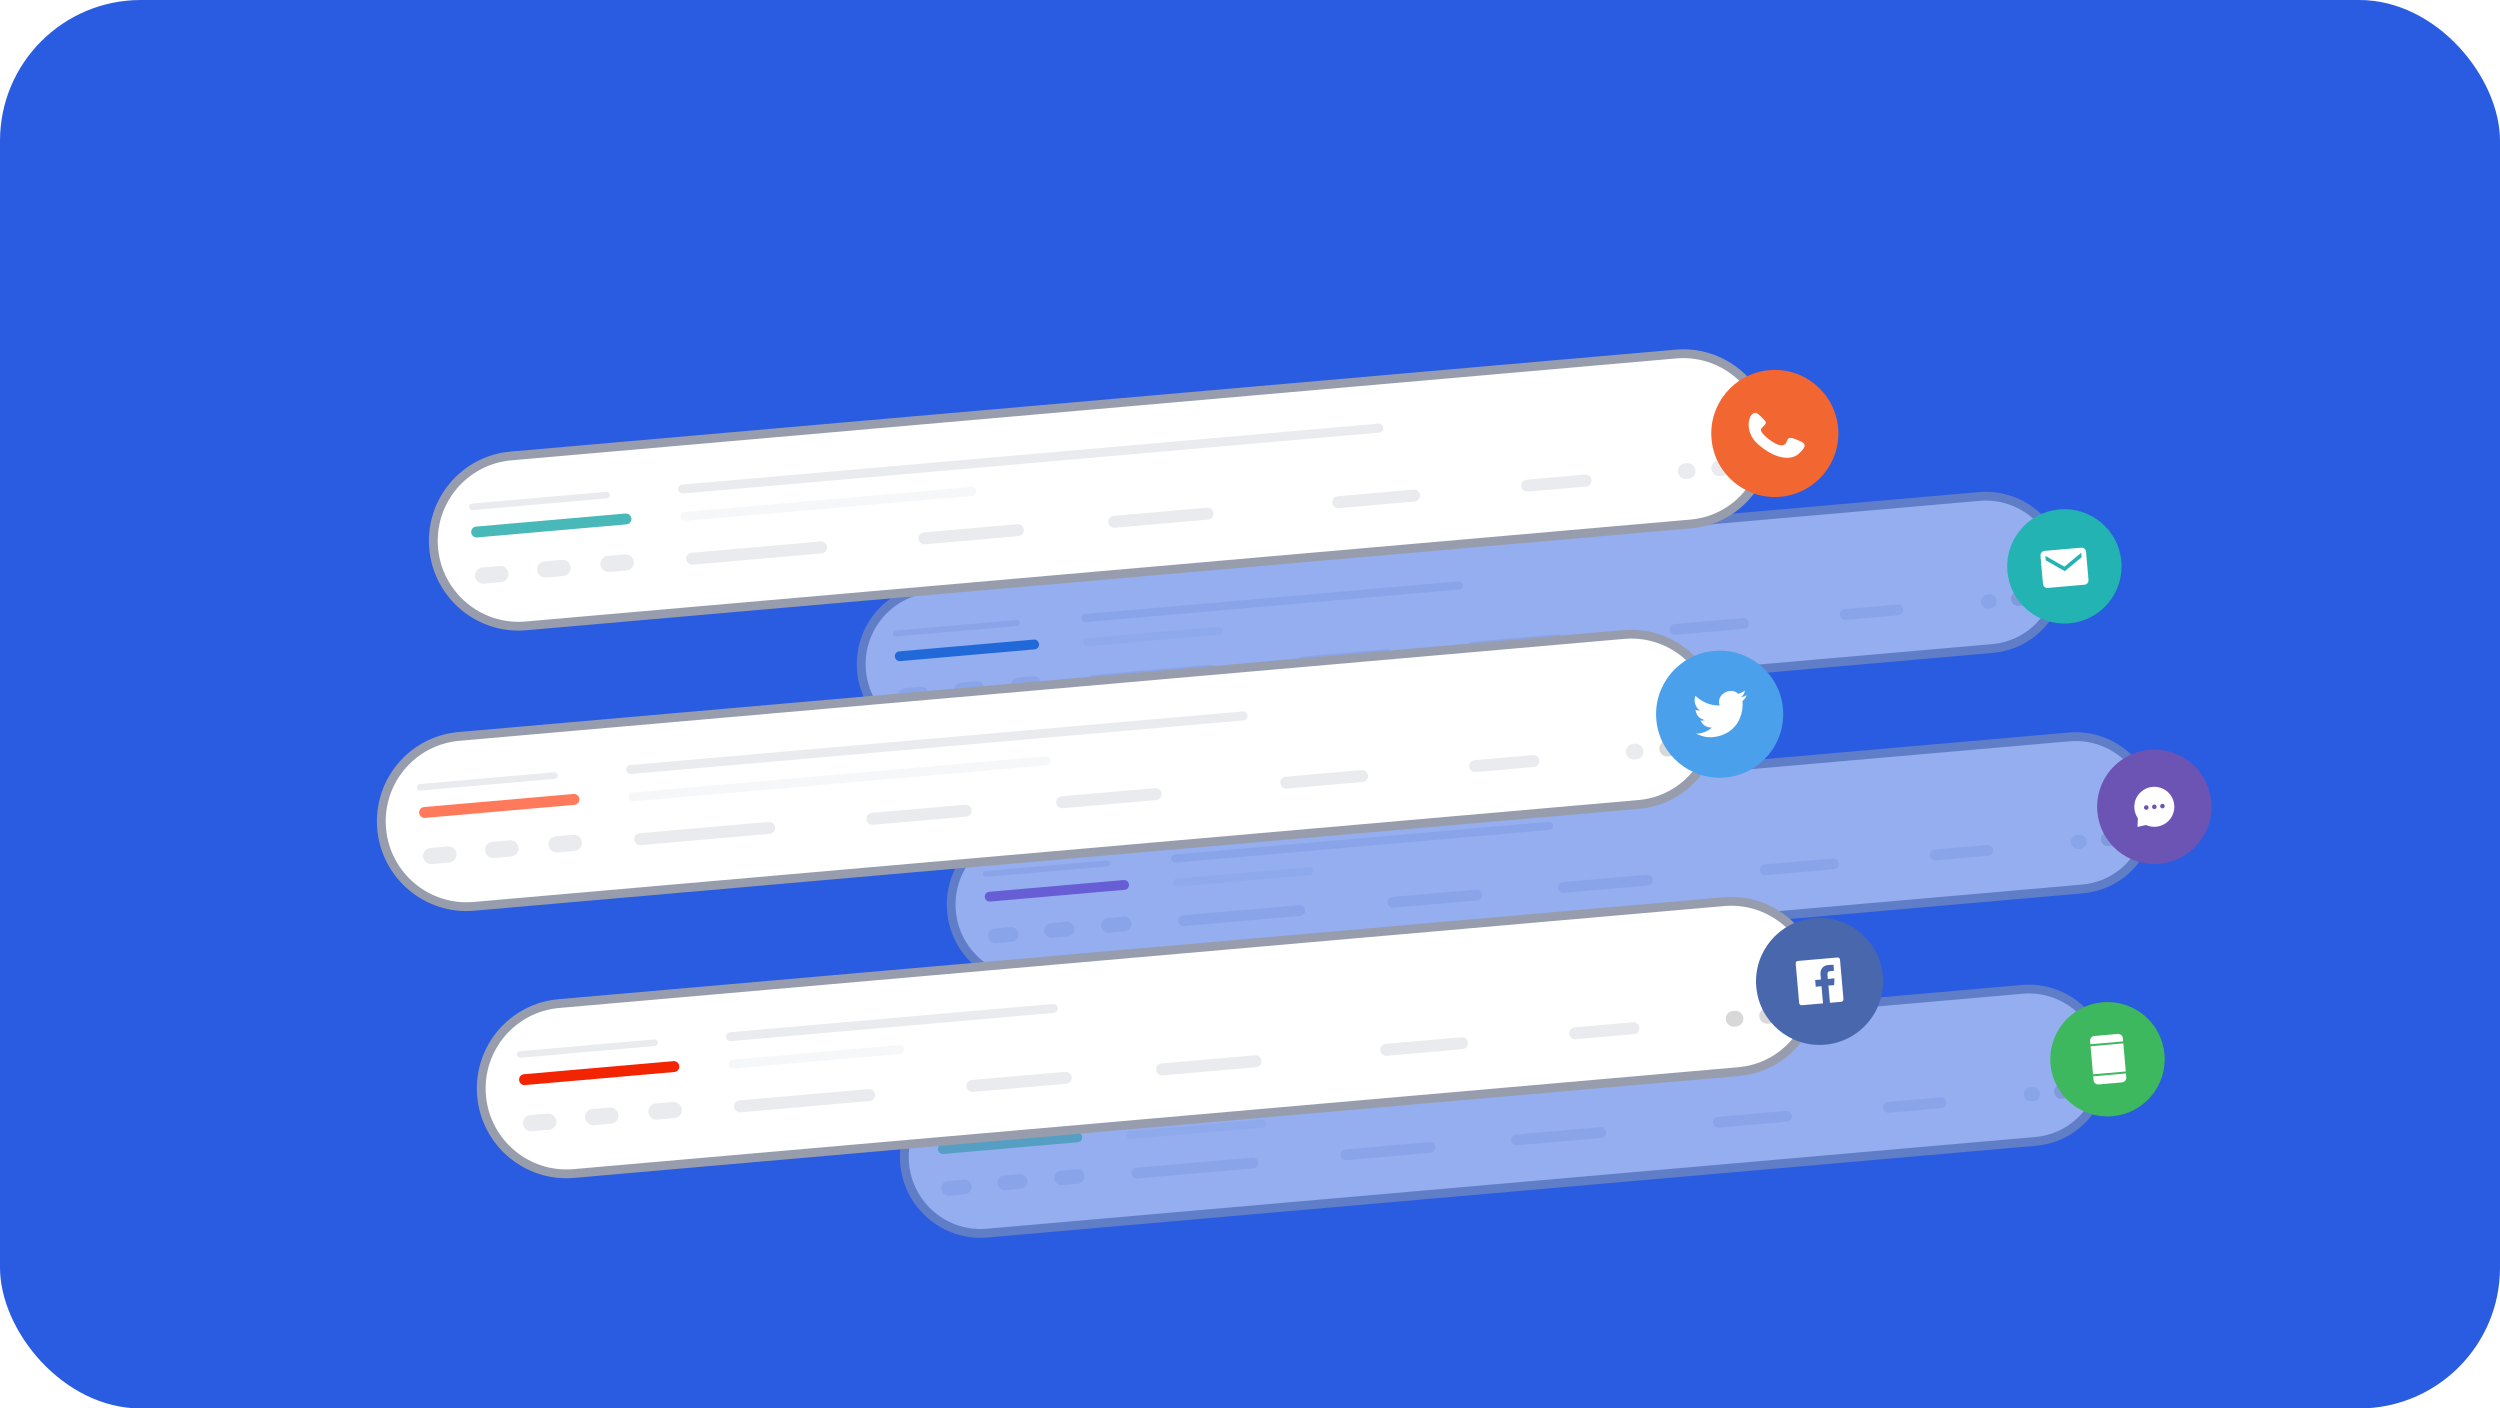 <svg xmlns="http://www.w3.org/2000/svg" xmlns:xlink="http://www.w3.org/1999/xlink" width="142" height="80" viewBox="0 0 142 80">
    <defs>
        <filter id="prefix__c" width="211.7%" height="320.5%" x="-55.8%" y="-110.3%" filterUnits="objectBoundingBox">
            <feOffset dx="2" dy="6" in="SourceAlpha" result="shadowOffsetOuter1"/>
            <feGaussianBlur in="shadowOffsetOuter1" result="shadowBlurOuter1" stdDeviation="8"/>
            <feColorMatrix in="shadowBlurOuter1" result="shadowMatrixOuter1" values="0 0 0 0 0.092 0 0 0 0 0.106 0 0 0 0 0.12 0 0 0 0.1 0"/>
            <feMerge>
                <feMergeNode in="shadowMatrixOuter1"/>
                <feMergeNode in="SourceGraphic"/>
            </feMerge>
        </filter>
        <filter id="prefix__d" width="211.5%" height="325.6%" x="-55.7%" y="-112.8%" filterUnits="objectBoundingBox">
            <feOffset dx="2" dy="7" in="SourceAlpha" result="shadowOffsetOuter1"/>
            <feGaussianBlur in="shadowOffsetOuter1" result="shadowBlurOuter1" stdDeviation="9"/>
            <feColorMatrix in="shadowBlurOuter1" result="shadowMatrixOuter1" values="0 0 0 0 0.092 0 0 0 0 0.106 0 0 0 0 0.12 0 0 0 0.1 0"/>
            <feMerge>
                <feMergeNode in="shadowMatrixOuter1"/>
                <feMergeNode in="SourceGraphic"/>
            </feMerge>
        </filter>
        <rect id="prefix__a" width="142" height="80" x="0" y="0" rx="8"/>
    </defs>
    <g fill="none" fill-rule="evenodd">
        <mask id="prefix__b" fill="#fff">
            <use xlink:href="#prefix__a"/>
        </mask>
        <use fill="#295CE0" xlink:href="#prefix__a"/>
        <g mask="url(#prefix__b)">
            <g>
                <g filter="url(#prefix__c)" transform="rotate(-5 233.778 -185.086) translate(27.935 10.561)">
                    <g opacity=".5">
                        <path fill="#FFF" stroke="#989DAD" stroke-width=".5" d="M64.349.25H4.576c-1.196 0-2.277.485-3.06 1.268C.735 2.303.25 3.388.25 4.585c0 1.195.485 2.28 1.268 3.064.783.784 1.864 1.27 3.058 1.27h59.773c1.206 0 2.294-.492 3.077-1.314.772-.81 1.244-1.94 1.243-3.23-.054-1.148-.557-2.182-1.336-2.927C66.557.706 65.506.25 64.349.25z"/>
                        <g>
                            <path fill="#EAEBEF" d="M.001.262c0-.127.097-.23.23-.23h21.313c.127 0 .23.107.23.23 0 .127-.097.23-.23.23H.231c-.127 0-.23-.107-.23-.23z" transform="translate(12.937 2.445)"/>
                            <path fill="#EAEBEF" d="M.001 1.637c0-.126.101-.229.23-.229h7.513c.127 0 .23.106.23.23 0 .126-.1.229-.23.229H.231c-.127 0-.23-.107-.23-.23z" opacity=".4" transform="translate(12.937 2.445)"/>
                            <path fill="#EAEBEF" d="M.096 3.82c0-.168.138-.305.311-.305H7.02c.172 0 .311.142.311.306 0 .168-.138.305-.31.305H.406c-.172 0-.31-.142-.31-.305zM12.02 3.818c0-.17.133-.306.306-.306h4.792c.17 0 .306.142.306.306 0 .169-.133.305-.306.305h-4.792c-.17 0-.306-.141-.306-.305zM21.755 3.82c0-.168.133-.305.306-.305h4.792c.17 0 .306.142.306.306 0 .168-.133.305-.306.305h-4.792c-.17 0-.306-.142-.306-.305zM33.255 3.82c0-.168.13-.305.31-.305h3.884c.171 0 .31.142.31.306 0 .168-.13.305-.31.305h-3.885c-.17 0-.31-.142-.31-.305zM42.953 3.82c0-.168.137-.305.308-.305h2.988c.17 0 .307.142.307.306 0 .168-.136.305-.307.305h-2.988c-.17 0-.308-.142-.308-.305zM50.992 3.789c0-.222.174-.402.408-.402h.084c.226 0 .409.186.409.402 0 .222-.174.402-.409.402H51.4c-.225 0-.408-.187-.408-.402z" transform="translate(12.937 2.445)"/>
                            <path fill="#D8D8D8" d="M52.709 3.789c0-.222.173-.402.408-.402h.084c.226 0 .409.186.409.402 0 .222-.174.402-.409.402h-.084c-.225 0-.408-.187-.408-.402z" transform="translate(12.937 2.445)"/>
                        </g>
                        <g>
                            <path fill="#EAEBEF" d="M0 3.717c0-.23.184-.416.416-.416H1.3c.23 0 .416.193.416.416 0 .23-.184.415-.416.415H.416C.186 4.132 0 3.94 0 3.717zM3.188 3.683c0-.23.184-.415.416-.415h.885c.23 0 .416.192.416.415 0 .23-.184.416-.416.416h-.885c-.23 0-.416-.193-.416-.416zM6.438 3.683c0-.23.184-.415.416-.415h.885c.23 0 .416.192.416.415 0 .23-.184.416-.416.416h-.885c-.23 0-.416-.193-.416-.416z" transform="translate(2.207 2.476)"/>
                            <path fill="#1975D1" d="M0 1.47c0-.153.116-.278.274-.278h7.674c.15 0 .273.13.273.278 0 .154-.116.279-.273.279H.274C.122 1.749 0 1.619 0 1.47z" transform="translate(2.207 2.476)"/>
                            <path fill="#EAEBEF" d="M0 .168C0 .075.081 0 .165 0H7.07c.091 0 .165.078.165.168 0 .093-.081.168-.165.168H.165C.074.336 0 .258 0 .168z" transform="translate(2.207 2.476)"/>
                        </g>
                    </g>
                    <g fill-rule="nonzero" transform="translate(65.581 1.378)">
                        <circle cx="3.249" cy="3.249" r="3.249" fill="#23B3B2"/>
                        <path fill="#FFF" d="M4.3 2.274H2.198c-.136 0-.248.115-.248.256v1.6c0 .14.112.256.248.256H4.3c.136 0 .247-.115.247-.256v-1.6c0-.14-.111-.256-.247-.256zm-.03.544l-1.021.704-1.021-.704v-.256l1.02.704 1.022-.704v.256z"/>
                    </g>
                    <g>
                        <g opacity=".5">
                            <path fill="#FFF" stroke="#989DAD" stroke-width=".5" d="M64.349.25H4.576c-1.196 0-2.277.485-3.06 1.268C.735 2.303.25 3.388.25 4.585c0 1.195.485 2.28 1.268 3.064.783.784 1.864 1.27 3.058 1.27h59.773c1.206 0 2.294-.492 3.077-1.314.772-.81 1.244-1.94 1.243-3.23-.054-1.148-.557-2.182-1.336-2.927C66.557.706 65.506.25 64.349.25z" transform="translate(0 28.102)"/>
                            <g>
                                <path fill="#EAEBEF" d="M.001.262c0-.127.097-.23.23-.23h21.313c.127 0 .23.107.23.23 0 .127-.097.23-.23.23H.231c-.127 0-.23-.107-.23-.23z" transform="translate(0 28.102) translate(12.937 2.445)"/>
                                <path fill="#EAEBEF" d="M.001 1.637c0-.126.101-.229.23-.229h7.513c.127 0 .23.106.23.23 0 .126-.1.229-.23.229H.231c-.127 0-.23-.107-.23-.23z" opacity=".4" transform="translate(0 28.102) translate(12.937 2.445)"/>
                                <path fill="#EAEBEF" d="M.096 3.82c0-.168.138-.305.311-.305H7.02c.172 0 .311.142.311.306 0 .168-.138.305-.31.305H.406c-.172 0-.31-.142-.31-.305zM12.02 3.818c0-.17.133-.306.306-.306h4.792c.17 0 .306.142.306.306 0 .169-.133.305-.306.305h-4.792c-.17 0-.306-.141-.306-.305zM21.755 3.82c0-.168.133-.305.306-.305h4.792c.17 0 .306.142.306.306 0 .168-.133.305-.306.305h-4.792c-.17 0-.306-.142-.306-.305zM33.255 3.82c0-.168.13-.305.31-.305h3.884c.171 0 .31.142.31.306 0 .168-.13.305-.31.305h-3.885c-.17 0-.31-.142-.31-.305zM42.953 3.82c0-.168.137-.305.308-.305h2.988c.17 0 .307.142.307.306 0 .168-.136.305-.307.305h-2.988c-.17 0-.308-.142-.308-.305zM50.992 3.789c0-.222.174-.402.408-.402h.084c.226 0 .409.186.409.402 0 .222-.174.402-.409.402H51.4c-.225 0-.408-.187-.408-.402z" transform="translate(0 28.102) translate(12.937 2.445)"/>
                                <path fill="#D8D8D8" d="M52.709 3.789c0-.222.173-.402.408-.402h.084c.226 0 .409.186.409.402 0 .222-.174.402-.409.402h-.084c-.225 0-.408-.187-.408-.402z" transform="translate(0 28.102) translate(12.937 2.445)"/>
                            </g>
                            <g>
                                <path fill="#EAEBEF" d="M0 3.717c0-.23.184-.416.416-.416H1.3c.23 0 .416.193.416.416 0 .23-.184.415-.416.415H.416C.186 4.132 0 3.94 0 3.717zM3.188 3.683c0-.23.184-.415.416-.415h.885c.23 0 .416.192.416.415 0 .23-.184.416-.416.416h-.885c-.23 0-.416-.193-.416-.416zM6.438 3.683c0-.23.184-.415.416-.415h.885c.23 0 .416.192.416.415 0 .23-.184.416-.416.416h-.885c-.23 0-.416-.193-.416-.416z" transform="translate(0 28.102) translate(2.207 2.476)"/>
                                <path fill="#83E1A7" d="M0 1.47c0-.153.116-.278.274-.278h7.674c.15 0 .273.13.273.278 0 .154-.116.279-.273.279H.274C.122 1.749 0 1.619 0 1.47z" transform="translate(0 28.102) translate(2.207 2.476)"/>
                                <path fill="#EAEBEF" d="M0 .168C0 .075.081 0 .165 0H7.07c.091 0 .165.078.165.168 0 .093-.081.168-.165.168H.165C.074.336 0 .258 0 .168z" transform="translate(0 28.102) translate(2.207 2.476)"/>
                            </g>
                        </g>
                        <g fill-rule="nonzero" transform="translate(0 28.102) translate(65.581 1.378)">
                            <circle cx="3.249" cy="3.249" r="3.249" fill="#3DB85E"/>
                            <path fill="#FFF" d="M4.223 4.145v.219c0 .146-.12.266-.268.266H2.624c-.148 0-.269-.12-.269-.266v-.219h1.868zm0-1.714v1.6H2.355v-1.6h1.868zm-.268-.563c.148 0 .268.12.268.266v.182H2.355v-.182c0-.147.121-.266.269-.266z"/>
                        </g>
                    </g>
                    <g>
                        <g opacity=".5">
                            <path fill="#FFF" stroke="#989DAD" stroke-width=".5" d="M64.349.25H4.576c-1.196 0-2.277.485-3.06 1.268C.735 2.303.25 3.388.25 4.585c0 1.195.485 2.28 1.268 3.064.783.784 1.864 1.27 3.058 1.27h59.773c1.206 0 2.294-.492 3.077-1.314.772-.81 1.244-1.94 1.243-3.23-.054-1.148-.557-2.182-1.336-2.927C66.557.706 65.506.25 64.349.25z" transform="translate(3.899 14.05)"/>
                            <g>
                                <path fill="#EAEBEF" d="M.001.262c0-.127.097-.23.23-.23h21.313c.127 0 .23.107.23.23 0 .127-.097.23-.23.23H.231c-.127 0-.23-.107-.23-.23z" transform="translate(3.899 14.05) translate(12.937 2.445)"/>
                                <path fill="#EAEBEF" d="M.001 1.637c0-.126.101-.229.23-.229h7.513c.127 0 .23.106.23.23 0 .126-.1.229-.23.229H.231c-.127 0-.23-.107-.23-.23z" opacity=".4" transform="translate(3.899 14.05) translate(12.937 2.445)"/>
                                <path fill="#EAEBEF" d="M.096 3.82c0-.168.138-.305.311-.305H7.02c.172 0 .311.142.311.306 0 .168-.138.305-.31.305H.406c-.172 0-.31-.142-.31-.305zM12.02 3.818c0-.17.133-.306.306-.306h4.792c.17 0 .306.142.306.306 0 .169-.133.305-.306.305h-4.792c-.17 0-.306-.141-.306-.305zM21.755 3.82c0-.168.133-.305.306-.305h4.792c.17 0 .306.142.306.306 0 .168-.133.305-.306.305h-4.792c-.17 0-.306-.142-.306-.305zM33.255 3.82c0-.168.13-.305.31-.305h3.884c.171 0 .31.142.31.306 0 .168-.13.305-.31.305h-3.885c-.17 0-.31-.142-.31-.305zM42.953 3.82c0-.168.137-.305.308-.305h2.988c.17 0 .307.142.307.306 0 .168-.136.305-.307.305h-2.988c-.17 0-.308-.142-.308-.305zM50.992 3.789c0-.222.174-.402.408-.402h.084c.226 0 .409.186.409.402 0 .222-.174.402-.409.402H51.4c-.225 0-.408-.187-.408-.402z" transform="translate(3.899 14.05) translate(12.937 2.445)"/>
                                <path fill="#D8D8D8" d="M52.709 3.789c0-.222.173-.402.408-.402h.084c.226 0 .409.186.409.402 0 .222-.174.402-.409.402h-.084c-.225 0-.408-.187-.408-.402z" transform="translate(3.899 14.05) translate(12.937 2.445)"/>
                            </g>
                            <g>
                                <path fill="#EAEBEF" d="M0 3.717c0-.23.184-.416.416-.416H1.3c.23 0 .416.193.416.416 0 .23-.184.415-.416.415H.416C.186 4.132 0 3.94 0 3.717zM3.188 3.683c0-.23.184-.415.416-.415h.885c.23 0 .416.192.416.415 0 .23-.184.416-.416.416h-.885c-.23 0-.416-.193-.416-.416zM6.438 3.683c0-.23.184-.415.416-.415h.885c.23 0 .416.192.416.415 0 .23-.184.416-.416.416h-.885c-.23 0-.416-.193-.416-.416z" transform="translate(3.899 14.05) translate(2.207 2.476)"/>
                                <path fill="#A65DCA" d="M0 1.47c0-.153.116-.278.274-.278h7.674c.15 0 .273.13.273.278 0 .154-.116.279-.273.279H.274C.122 1.749 0 1.619 0 1.47z" transform="translate(3.899 14.05) translate(2.207 2.476)"/>
                                <path fill="#EAEBEF" d="M0 .168C0 .075.081 0 .165 0H7.07c.091 0 .165.078.165.168 0 .093-.081.168-.165.168H.165C.074.336 0 .258 0 .168z" transform="translate(3.899 14.05) translate(2.207 2.476)"/>
                            </g>
                        </g>
                        <g fill-rule="nonzero" transform="translate(3.899 14.05) translate(65.581 1.378)">
                            <circle cx="3.249" cy="3.249" r="3.249" fill="#6C54B5"/>
                            <path fill="#FFF" d="M2.26 3.83c-.009.074-.02.148-.03.22l-.035.253.022-.002.446-.06c.014-.002.029 0 .041.007.415.225.924.171 1.283-.135.358-.306.49-.8.334-1.244-.116-.328-.375-.585-.704-.697-.33-.112-.692-.067-.983.123-.311.2-.483.492-.518.86-.02.223.028.447.137.642.006.01.008.022.008.034zm1.453-.712c.073 0 .131.06.13.132 0 .072-.058.13-.13.13-.073 0-.131-.058-.131-.13 0-.035.014-.069.038-.093.025-.025.059-.039.093-.039zm-.463 0c.073 0 .131.06.131.131 0 .073-.058.131-.13.131-.073 0-.132-.058-.132-.13 0-.073.06-.131.131-.132zm-.46 0c.072 0 .13.06.13.132 0 .072-.059.13-.13.13-.073 0-.132-.058-.132-.13 0-.035.014-.069.039-.093.024-.025.058-.039.093-.039z"/>
                        </g>
                    </g>
                </g>
                <g filter="url(#prefix__d)" transform="rotate(-5 233.778 -185.086)">
                    <g>
                        <path fill="#FFF" stroke="#989DAD" stroke-width=".5" d="M71.499.25H5.084C3.747.25 2.54.792 1.665 1.667.79 2.544.25 3.756.25 5.094c0 1.336.542 2.547 1.417 3.425.875.876 2.083 1.42 3.417 1.42H71.5c1.346 0 2.562-.55 3.437-1.465.863-.902 1.393-2.159 1.392-3.59-.055-1.289-.614-2.45-1.486-3.287C73.974.763 72.796.25 71.499.25z" transform="translate(4.332 31.224)"/>
                        <g>
                            <path fill="#EAEBEF" d="M0 .964C0 .824.12.71.253.71h18.409c.14 0 .253.118.253.254 0 .141-.12.255-.253.255H.253C.113 1.219 0 1.101 0 .964z" transform="translate(4.332 31.224) translate(14.375 2.007)"/>
                            <path fill="#EAEBEF" d="M.001 2.529c0-.14.113-.255.248-.255h9.514c.136 0 .247.118.247.255 0 .14-.112.255-.247.255H.249C.112 2.784 0 2.665 0 2.529z" opacity=".4" transform="translate(4.332 31.224) translate(14.375 2.007)"/>
                            <path fill="#EAEBEF" d="M.107 4.955c0-.188.153-.34.345-.34H7.8c.19 0 .346.158.346.34 0 .187-.154.34-.346.34H.452c-.19 0-.345-.158-.345-.34zM13.355 4.951c0-.187.149-.34.34-.34h5.325c.188 0 .34.158.34.34 0 .188-.148.34-.34.34h-5.325c-.188 0-.34-.157-.34-.34zM24.172 4.955c0-.188.148-.34.34-.34h5.325c.188 0 .34.158.34.34 0 .187-.148.34-.34.34h-5.325c-.188 0-.34-.158-.34-.34zM36.95 4.955c0-.188.144-.34.344-.34h4.316c.19 0 .344.158.344.34 0 .187-.144.34-.344.34h-4.316c-.19 0-.344-.158-.344-.34zM47.726 4.955c0-.188.152-.34.341-.34h3.321c.189 0 .341.158.341.34 0 .187-.152.34-.341.34h-3.32c-.19 0-.342-.158-.342-.34z" transform="translate(4.332 31.224) translate(14.375 2.007)"/>
                            <path fill="#D8D8D8" d="M56.658 4.92c0-.248.193-.448.453-.448h.094c.25 0 .454.208.454.447 0 .247-.193.447-.454.447h-.094c-.25 0-.453-.207-.453-.447zM58.565 4.92c0-.248.193-.448.454-.448h.094c.25 0 .453.208.453.447 0 .247-.193.447-.453.447h-.094c-.25 0-.454-.207-.454-.447z" transform="translate(4.332 31.224) translate(14.375 2.007)"/>
                        </g>
                        <g>
                            <path fill="#EAEBEF" d="M0 4.13c0-.255.204-.462.462-.462h.984c.255 0 .462.214.462.462 0 .255-.204.461-.462.461H.462C.207 4.591 0 4.377 0 4.13zM3.542 4.092c0-.255.205-.461.462-.461h.984c.255 0 .462.214.462.461 0 .256-.204.462-.462.462h-.984c-.255 0-.462-.214-.462-.462zM7.153 4.092c0-.255.205-.461.462-.461H8.6c.255 0 .462.214.462.461 0 .256-.204.462-.462.462h-.984c-.255 0-.462-.214-.462-.462z" transform="translate(4.332 31.224) translate(2.452 2.75)"/>
                            <path fill="#F32402" d="M0 1.634c0-.171.13-.31.304-.31H8.83c.168 0 .304.144.304.31 0 .17-.13.309-.304.309H.304c-.168 0-.304-.144-.304-.31z" transform="translate(4.332 31.224) translate(2.452 2.75)"/>
                            <path fill="#EAEBEF" d="M0 .187C0 .084.09 0 .183 0h7.673c.1 0 .183.087.183.187 0 .103-.09.187-.183.187H.183C.082.374 0 .287 0 .187z" transform="translate(4.332 31.224) translate(2.452 2.75)"/>
                        </g>
                        <g transform="translate(4.332 31.224) translate(72.917 1.624)">
                            <circle cx="3.61" cy="3.61" r="3.61" fill="#4967AD" fill-rule="nonzero"/>
                            <path fill="#FFF" d="M2.486 2.347c-.037 0-.073.014-.099.04-.026.027-.04.062-.04.1v2.246c0 .077.062.14.14.14h1.208v-.979h-.329v-.381h.33V3.23c0-.325.2-.503.491-.503.138 0 .258.01.293.015v.34l-.2.002c-.16 0-.19.074-.19.184v.244h.377l-.05.381H4.09v.98h.643c.037 0 .073-.016.1-.042.025-.026.04-.062.04-.099V2.486c0-.037-.015-.073-.04-.099-.027-.026-.063-.04-.1-.04H2.486z"/>
                        </g>
                    </g>
                    <g>
                        <path fill="#FFF" stroke="#989DAD" stroke-width=".5" d="M71.499.25H5.084C3.747.25 2.54.792 1.665 1.667.79 2.544.25 3.756.25 5.094c0 1.336.542 2.547 1.417 3.425.875.876 2.083 1.42 3.417 1.42H71.5c1.346 0 2.562-.55 3.437-1.465.863-.902 1.393-2.159 1.392-3.59-.055-1.289-.614-2.45-1.486-3.287C73.974.763 72.796.25 71.499.25z" transform="translate(0 15.612)"/>
                        <g>
                            <path fill="#EAEBEF" d="M0 .262C0 .122.115.007.245.007h34.942c.136 0 .245.118.245.255 0 .14-.114.255-.245.255H.245C.11.517 0 .399 0 .262z" transform="translate(0 15.612) translate(14.375 2.71)"/>
                            <path fill="#EAEBEF" d="M.001 1.827c0-.141.108-.255.254-.255h23.553c.14 0 .254.118.254.255 0 .14-.108.254-.254.254H.255c-.14 0-.254-.118-.254-.254z" opacity=".4" transform="translate(0 15.612) translate(14.375 2.71)"/>
                            <path fill="#EAEBEF" d="M.107 4.252c0-.187.153-.34.345-.34H7.8c.19 0 .346.158.346.34 0 .188-.154.34-.346.34H.452c-.19 0-.345-.158-.345-.34zM13.355 4.25c0-.188.149-.34.34-.34h5.325c.188 0 .34.157.34.34 0 .187-.148.339-.34.339h-5.325c-.188 0-.34-.158-.34-.34zM24.172 4.252c0-.187.148-.34.34-.34h5.325c.188 0 .34.158.34.34 0 .188-.148.34-.34.34h-5.325c-.188 0-.34-.158-.34-.34zM36.95 4.252c0-.187.144-.34.344-.34h4.316c.19 0 .344.158.344.34 0 .188-.144.34-.344.34h-4.316c-.19 0-.344-.158-.344-.34zM47.726 4.252c0-.187.152-.34.341-.34h3.321c.189 0 .341.158.341.34 0 .188-.152.34-.341.34h-3.32c-.19 0-.342-.158-.342-.34zM56.658 4.217c0-.247.193-.447.453-.447h.094c.25 0 .454.207.454.447 0 .247-.193.447-.454.447h-.094c-.25 0-.453-.208-.453-.447z" transform="translate(0 15.612) translate(14.375 2.71)"/>
                            <path fill="#D8D8D8" d="M58.565 4.217c0-.247.193-.447.454-.447h.094c.25 0 .453.207.453.447 0 .247-.193.447-.453.447h-.094c-.25 0-.454-.208-.454-.447z" transform="translate(0 15.612) translate(14.375 2.71)"/>
                        </g>
                        <g>
                            <path fill="#EAEBEF" d="M0 4.13c0-.255.204-.462.462-.462h.984c.255 0 .462.214.462.462 0 .255-.204.461-.462.461H.462C.207 4.591 0 4.377 0 4.13zM3.542 4.092c0-.255.205-.461.462-.461h.984c.255 0 .462.214.462.461 0 .256-.204.462-.462.462h-.984c-.255 0-.462-.214-.462-.462zM7.153 4.092c0-.255.205-.461.462-.461H8.6c.255 0 .462.214.462.461 0 .256-.204.462-.462.462h-.984c-.255 0-.462-.214-.462-.462z" transform="translate(0 15.612) translate(2.452 2.75)"/>
                            <path fill="#FF7A5B" d="M0 1.634c0-.171.13-.31.304-.31H8.83c.168 0 .304.144.304.31 0 .17-.13.309-.304.309H.304c-.168 0-.304-.144-.304-.31z" transform="translate(0 15.612) translate(2.452 2.75)"/>
                            <path fill="#EAEBEF" d="M0 .187C0 .084.09 0 .183 0h7.673c.1 0 .183.087.183.187 0 .103-.09.187-.183.187H.183C.082.374 0 .287 0 .187z" transform="translate(0 15.612) translate(2.452 2.75)"/>
                        </g>
                        <g fill-rule="nonzero" transform="translate(0 15.612) translate(72.917 1.624)">
                            <circle cx="3.61" cy="3.61" r="3.61" fill="#4BA0EC"/>
                            <path fill="#FFF" d="M4.97 2.974c-.024 1.09-.719 1.85-1.773 1.897-.432.023-.744-.119-1.031-.285.311.048.719-.071.935-.26-.312-.024-.504-.19-.6-.451.096.024.192 0 .264 0-.288-.095-.48-.26-.503-.64.072.047.168.071.263.071-.215-.118-.36-.569-.191-.853.311.332.695.616 1.318.664-.168-.664.743-1.02 1.103-.57.168-.023.287-.094.407-.142-.048.166-.144.261-.263.356.12-.024.24-.047.335-.095-.024.119-.144.214-.264.308z"/>
                        </g>
                    </g>
                    <g>
                        <path fill="#FFF" stroke="#989DAD" stroke-width=".5" d="M71.499.25H5.084C3.747.25 2.54.792 1.665 1.667.79 2.544.25 3.756.25 5.094c0 1.336.542 2.547 1.417 3.425.875.876 2.083 1.42 3.417 1.42H71.5c1.346 0 2.562-.55 3.437-1.465.863-.902 1.393-2.159 1.392-3.59-.055-1.289-.614-2.45-1.486-3.287C73.974.763 72.796.25 71.499.25z" transform="translate(4.332)"/>
                        <g fill="#EAEBEF">
                            <path d="M0 .255C0 .114.115 0 .257 0h39.692c.142 0 .257.118.257.255 0 .14-.116.254-.257.254H.257C.115.51 0 .391 0 .255z" transform="translate(4.332) translate(14.375 2.717)"/>
                            <path d="M.001 1.82c0-.141.108-.255.252-.255h16.362c.14 0 .252.118.252.254 0 .14-.108.255-.252.255H.253C.114 2.074 0 1.956 0 1.819z" opacity=".4" transform="translate(4.332) translate(14.375 2.717)"/>
                            <path d="M.107 4.245c0-.187.153-.34.345-.34H7.8c.19 0 .346.158.346.34 0 .188-.154.34-.346.34H.452c-.19 0-.345-.158-.345-.34zM13.355 4.242c0-.188.149-.34.34-.34h5.325c.188 0 .34.158.34.34 0 .187-.148.34-.34.34h-5.325c-.188 0-.34-.158-.34-.34zM24.172 4.245c0-.187.148-.34.34-.34h5.325c.188 0 .34.158.34.34 0 .188-.148.34-.34.34h-5.325c-.188 0-.34-.158-.34-.34zM36.95 4.245c0-.187.144-.34.344-.34h4.316c.19 0 .344.158.344.34 0 .188-.144.34-.344.34h-4.316c-.19 0-.344-.158-.344-.34zM47.726 4.245c0-.187.152-.34.341-.34h3.321c.189 0 .341.158.341.34 0 .188-.152.34-.341.34h-3.32c-.19 0-.342-.158-.342-.34zM56.658 4.21c0-.247.193-.447.453-.447h.094c.25 0 .454.207.454.447 0 .246-.193.446-.454.446h-.094c-.25 0-.453-.207-.453-.446zM58.565 4.21c0-.247.193-.447.454-.447h.094c.25 0 .453.207.453.447 0 .246-.193.446-.453.446h-.094c-.25 0-.454-.207-.454-.446z" transform="translate(4.332) translate(14.375 2.717)"/>
                        </g>
                        <g>
                            <path fill="#EAEBEF" d="M0 4.13c0-.255.204-.462.462-.462h.984c.255 0 .462.214.462.462 0 .255-.204.461-.462.461H.462C.207 4.591 0 4.377 0 4.13zM3.542 4.092c0-.255.205-.461.462-.461h.984c.255 0 .462.214.462.461 0 .256-.204.462-.462.462h-.984c-.255 0-.462-.214-.462-.462zM7.153 4.092c0-.255.205-.461.462-.461H8.6c.255 0 .462.214.462.461 0 .256-.204.462-.462.462h-.984c-.255 0-.462-.214-.462-.462z" transform="translate(4.332) translate(2.452 2.75)"/>
                            <path fill="#48B8B8" d="M0 1.634c0-.171.13-.31.304-.31H8.83c.168 0 .304.144.304.31 0 .17-.13.309-.304.309H.304c-.168 0-.304-.144-.304-.31z" transform="translate(4.332) translate(2.452 2.75)"/>
                            <path fill="#EAEBEF" d="M0 .187C0 .084.09 0 .183 0h7.673c.1 0 .183.087.183.187 0 .103-.09.187-.183.187H.183C.082.374 0 .287 0 .187z" transform="translate(4.332) translate(2.452 2.75)"/>
                        </g>
                        <g fill-rule="nonzero" transform="translate(4.332) translate(73.097 1.624)">
                            <circle cx="3.61" cy="3.61" r="3.61" fill="#F16631"/>
                            <path fill="#FFF" d="M2.268 3.622c.06.153.142.285.254.416.719.825 1.654 1.241 2.268.89.284-.21.681-.503.262-.73-.427-.226-.674-.416-.808-.08-.12.307-.442.212-.704.03-.247-.168-.793-.665-.688-.855.067-.11.389-.27.284-.423-.045-.066-.18-.241-.367-.438-.194-.205-.501-.037-.583.452-.053.329.007.533.082.738z"/>
                        </g>
                    </g>
                </g>
            </g>
        </g>
    </g>
</svg>
